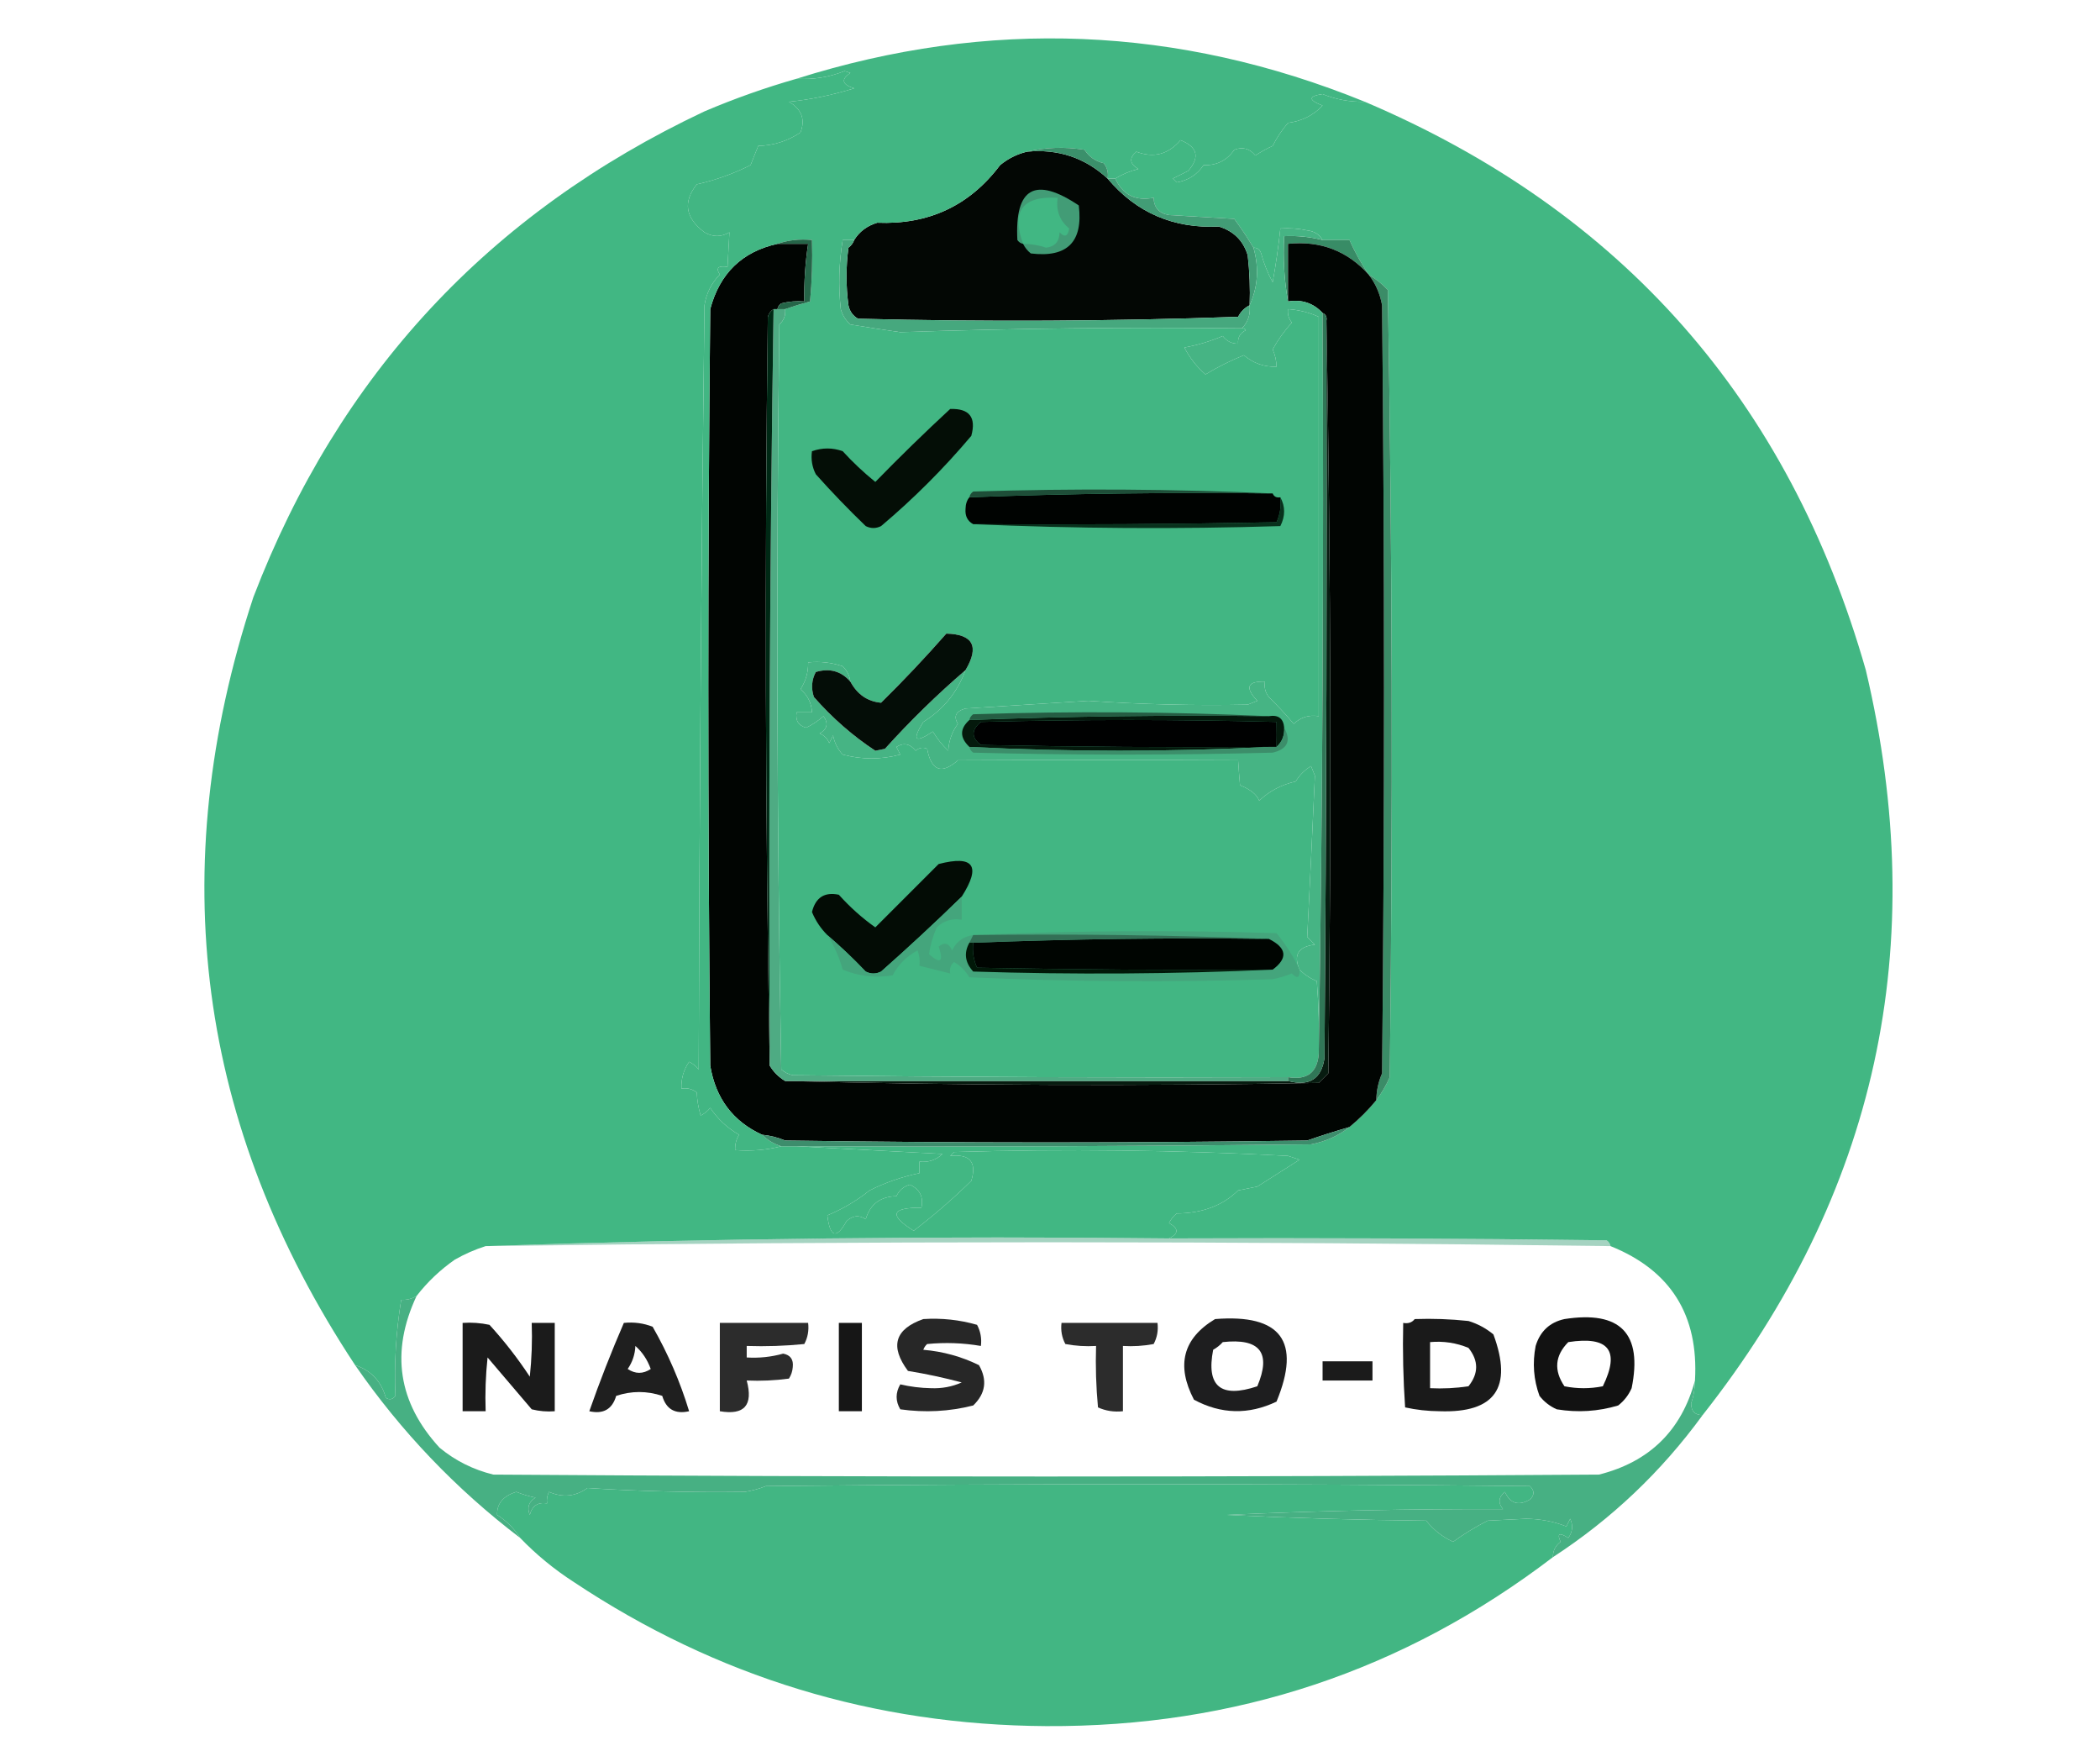 <?xml version="1.0" encoding="UTF-8"?>
<!DOCTYPE svg PUBLIC "-//W3C//DTD SVG 1.1//EN" "http://www.w3.org/Graphics/SVG/1.1/DTD/svg11.dtd">
<svg xmlns="http://www.w3.org/2000/svg" version="1.1" width="547px" height="456px" style="shape-rendering:geometricPrecision; text-rendering:geometricPrecision; image-rendering:optimizeQuality; fill-rule:evenodd; clip-rule:evenodd" xmlns:xlink="http://www.w3.org/1999/xlink">
<g><path style="opacity:1" fill="#42b783" d="M 355.5,26.5 C 422.432,54.945 465.932,104.279 486,174.5C 503.007,246.325 488.841,310.992 443.5,368.5C 441.516,368.516 440.516,367.516 440.5,365.5C 441.156,363.547 441.489,361.547 441.5,359.5C 442.491,342.461 435.158,330.795 419.5,324.5C 419.389,323.883 419.056,323.383 418.5,323C 380.501,322.5 342.501,322.333 304.5,322.5C 307.071,321.238 307.071,319.905 304.5,318.5C 304.977,317.522 305.643,316.689 306.5,316C 313.164,315.946 318.497,313.946 322.5,310C 324.167,309.667 325.833,309.333 327.5,309C 331.14,306.669 334.807,304.336 338.5,302C 337.5,301.667 336.5,301.333 335.5,301C 306.517,299.484 277.517,299.15 248.5,300C 248.167,300.333 247.833,300.667 247.5,301C 252.643,300.471 254.476,302.638 253,307.5C 248.226,312.18 243.226,316.513 238,320.5C 231.475,316.437 232.142,314.437 240,314.5C 240.597,311.693 239.597,309.693 237,308.5C 235.378,308.954 234.212,309.954 233.5,311.5C 229.326,311.579 226.659,313.579 225.5,317.5C 223.776,316.339 222.11,316.505 220.5,318C 217.874,322.756 216.207,322.256 215.5,316.5C 219.534,314.821 223.201,312.655 226.5,310C 230.628,307.937 234.962,306.437 239.5,305.5C 239.5,304.5 239.5,303.5 239.5,302.5C 241.827,302.753 243.827,302.086 245.5,300.5C 232.673,299.833 220.006,299.167 207.5,298.5C 252.168,298.667 296.835,298.5 341.5,298C 345.301,297.261 348.634,295.761 351.5,293.5C 354.053,291.403 356.386,289.07 358.5,286.5C 359.857,284.706 361.023,282.706 362,280.5C 362.833,212.164 362.667,143.831 361.5,75.5C 359.985,73.918 358.319,72.585 356.5,71.5C 354.571,68.641 352.904,65.641 351.5,62.5C 349.167,62.5 346.833,62.5 344.5,62.5C 343.653,61.034 342.32,60.2 340.5,60C 338.19,59.503 335.857,59.337 333.5,59.5C 333.013,64.179 332.347,68.846 331.5,73.5C 330.209,71.129 329.209,68.629 328.5,66C 328.164,64.97 327.497,64.47 326.5,64.5C 324.968,61.943 323.301,59.443 321.5,57C 315.833,56.667 310.167,56.333 304.5,56C 301.894,55.55 300.561,54.05 300.5,51.5C 295.781,52.42 292.448,50.753 290.5,46.5C 292.277,45.4 294.277,44.566 296.5,44C 294.216,42.637 294.049,41.137 296,39.5C 300.481,41.221 304.314,40.221 307.5,36.5C 311.933,38.256 312.6,40.922 309.5,44.5C 308.167,45.167 306.833,45.833 305.5,46.5C 305.833,46.833 306.167,47.167 306.5,47.5C 309.508,46.982 311.841,45.482 313.5,43C 316.921,43.121 319.588,41.788 321.5,39C 323.701,38.175 325.534,38.675 327,40.5C 328.419,39.54 329.919,38.706 331.5,38C 332.585,35.828 333.919,33.828 335.5,32C 339.083,31.542 342.083,30.042 344.5,27.5C 340.743,26.052 340.743,25.052 344.5,24.5C 348.016,25.919 351.682,26.586 355.5,26.5 Z"/></g>
<g><path style="opacity:1" fill="#41b783" d="M 203.5,298.5 C 204.833,298.5 206.167,298.5 207.5,298.5C 220.006,299.167 232.673,299.833 245.5,300.5C 243.827,302.086 241.827,302.753 239.5,302.5C 239.5,303.5 239.5,304.5 239.5,305.5C 234.962,306.437 230.628,307.937 226.5,310C 223.201,312.655 219.534,314.821 215.5,316.5C 216.207,322.256 217.874,322.756 220.5,318C 222.11,316.505 223.776,316.339 225.5,317.5C 226.659,313.579 229.326,311.579 233.5,311.5C 234.212,309.954 235.378,308.954 237,308.5C 239.597,309.693 240.597,311.693 240,314.5C 232.142,314.437 231.475,316.437 238,320.5C 243.226,316.513 248.226,312.18 253,307.5C 254.476,302.638 252.643,300.471 247.5,301C 247.833,300.667 248.167,300.333 248.5,300C 277.517,299.15 306.517,299.484 335.5,301C 336.5,301.333 337.5,301.667 338.5,302C 334.807,304.336 331.14,306.669 327.5,309C 325.833,309.333 324.167,309.667 322.5,310C 318.497,313.946 313.164,315.946 306.5,316C 305.643,316.689 304.977,317.522 304.5,318.5C 307.071,319.905 307.071,321.238 304.5,322.5C 244.824,321.837 185.491,322.504 126.5,324.5C 123.738,325.38 121.071,326.546 118.5,328C 114.639,330.696 111.306,333.863 108.5,337.5C 107.292,338.234 105.959,338.567 104.5,338.5C 103.145,346.862 102.645,355.195 103,363.5C 102.282,364.451 101.449,364.617 100.5,364C 99.305,359.689 96.638,356.855 92.5,355.5C 51.406,293.243 42.572,226.576 66,155.5C 88.214,97.618 127.38,55.452 183.5,29C 191.346,25.663 199.346,22.829 207.5,20.5C 211.821,20.773 215.988,20.106 220,18.5C 220.5,18.667 221,18.833 221.5,19C 218.978,20.686 219.311,22.019 222.5,23C 216.676,24.791 211.009,25.958 205.5,26.5C 208.816,28.441 209.816,31.107 208.5,34.5C 205.183,36.721 201.517,37.888 197.5,38C 196.833,39.667 196.167,41.333 195.5,43C 190.978,45.27 186.311,46.937 181.5,48C 177.84,52.594 178.507,56.761 183.5,60.5C 185.695,61.769 187.861,61.769 190,60.5C 189.848,63.447 189.681,66.447 189.5,69.5C 187.058,69.119 186.391,69.786 187.5,71.5C 185.317,73.707 183.984,76.374 183.5,79.5C 182.667,145.831 182.167,212.164 182,278.5C 181.311,277.643 180.478,276.977 179.5,276.5C 178.056,278.608 177.39,280.941 177.5,283.5C 178.978,283.238 180.311,283.571 181.5,284.5C 181.567,286.424 181.9,288.424 182.5,290.5C 183.478,290.023 184.311,289.357 185,288.5C 186.94,291.395 189.44,293.728 192.5,295.5C 191.754,296.736 191.421,298.07 191.5,299.5C 195.702,299.817 199.702,299.483 203.5,298.5 Z"/></g>
<g><path style="opacity:1" fill="#030704" d="M 267.5,39.5 C 275.603,38.727 282.603,41.06 288.5,46.5C 295.982,55.394 305.649,59.561 317.5,59C 321.36,60.193 323.86,62.693 325,66.5C 325.499,70.821 325.666,75.154 325.5,79.5C 324.188,80.145 323.188,81.145 322.5,82.5C 289.505,83.667 256.505,83.833 223.5,83C 222.151,82.228 221.318,81.061 221,79.5C 220.333,74.5 220.333,69.5 221,64.5C 221.717,63.956 222.217,63.289 222.5,62.5C 223.854,60.304 225.854,58.804 228.5,58C 241.9,58.547 252.567,53.547 260.5,43C 262.577,41.295 264.91,40.128 267.5,39.5 Z"/></g>
<g><path style="opacity:1" fill="#429c76" d="M 266.5,63.5 C 265.883,63.389 265.383,63.056 265,62.5C 264.3,48.872 269.634,45.872 281,53.5C 282.167,63 278,67.167 268.5,66C 267.619,65.292 266.953,64.458 266.5,63.5 Z"/></g>
<g><path style="opacity:1" fill="#429d76" d="M 288.5,46.5 C 289.167,46.5 289.833,46.5 290.5,46.5C 292.448,50.753 295.781,52.42 300.5,51.5C 300.561,54.05 301.894,55.55 304.5,56C 310.167,56.333 315.833,56.667 321.5,57C 323.301,59.443 324.968,61.943 326.5,64.5C 327.989,69.728 327.656,74.728 325.5,79.5C 325.666,75.154 325.499,70.821 325,66.5C 323.86,62.693 321.36,60.193 317.5,59C 305.649,59.561 295.982,55.394 288.5,46.5 Z"/></g>
<g><path style="opacity:1" fill="#41b783" d="M 266.5,63.5 C 263.345,54.981 266.345,50.981 275.5,51.5C 275.016,54.798 276.016,57.464 278.5,59.5C 278.176,61.569 277.342,61.902 276,60.5C 275.945,62.885 274.778,64.219 272.5,64.5C 270.547,63.844 268.547,63.511 266.5,63.5 Z"/></g>
<g><path style="opacity:1" fill="#388c66" d="M 344.5,62.5 C 346.833,62.5 349.167,62.5 351.5,62.5C 352.904,65.641 354.571,68.641 356.5,71.5C 350.91,65.301 343.91,62.634 335.5,63.5C 335.5,68.5 335.5,73.5 335.5,78.5C 334.511,73.025 334.178,67.358 334.5,61.5C 337.902,61.342 341.236,61.676 344.5,62.5 Z"/></g>
<g><path style="opacity:1" fill="#46a87e" d="M 222.5,62.5 C 222.217,63.289 221.717,63.956 221,64.5C 220.333,69.5 220.333,74.5 221,79.5C 221.318,81.061 222.151,82.228 223.5,83C 256.505,83.833 289.505,83.667 322.5,82.5C 323.188,81.145 324.188,80.145 325.5,79.5C 325.747,81.858 325.081,83.858 323.5,85.5C 293.789,85.175 264.123,85.508 234.5,86.5C 230.18,85.888 225.847,85.222 221.5,84.5C 220.273,83.41 219.44,82.076 219,80.5C 218.359,74.472 218.526,68.472 219.5,62.5C 220.5,62.5 221.5,62.5 222.5,62.5 Z"/></g>
<g><path style="opacity:1" fill="#3b8c67" d="M 356.5,71.5 C 358.319,72.585 359.985,73.918 361.5,75.5C 362.667,143.831 362.833,212.164 362,280.5C 361.023,282.706 359.857,284.706 358.5,286.5C 358.523,284.073 359.023,281.74 360,279.5C 360.667,212.833 360.667,146.167 360,79.5C 359.467,76.495 358.3,73.828 356.5,71.5 Z"/></g>
<g><path style="opacity:1" fill="#010502" d="M 202.5,63.5 C 205.167,63.5 207.833,63.5 210.5,63.5C 209.746,68.463 209.413,73.463 209.5,78.5C 207.473,78.338 205.473,78.504 203.5,79C 202.944,79.383 202.611,79.883 202.5,80.5C 202.167,80.5 201.833,80.5 201.5,80.5C 200.778,80.918 200.278,81.584 200,82.5C 199.168,147.668 199.335,212.668 200.5,277.5C 201.473,279.139 202.806,280.473 204.5,281.5C 250.665,282.665 296.998,282.832 343.5,282C 344.333,281.167 345.167,280.333 346,279.5C 346.832,213.999 346.665,148.665 345.5,83.5C 345.672,82.508 345.338,81.842 344.5,81.5C 342.112,78.924 339.112,77.924 335.5,78.5C 335.5,73.5 335.5,68.5 335.5,63.5C 343.91,62.634 350.91,65.301 356.5,71.5C 358.3,73.828 359.467,76.495 360,79.5C 360.667,146.167 360.667,212.833 360,279.5C 359.023,281.74 358.523,284.073 358.5,286.5C 356.386,289.07 354.053,291.403 351.5,293.5C 347.82,294.56 344.154,295.726 340.5,297C 295.167,297.667 249.833,297.667 204.5,297C 202.564,296.187 200.564,295.687 198.5,295.5C 190.895,292.006 186.395,286.006 185,277.5C 184.333,211.833 184.333,146.167 185,80.5C 187.466,71.199 193.299,65.532 202.5,63.5 Z"/></g>
<g><path style="opacity:1" fill="#071c10" d="M 345.5,83.5 C 346.665,148.665 346.832,213.999 346,279.5C 345.167,280.333 344.333,281.167 343.5,282C 296.998,282.832 250.665,282.665 204.5,281.5C 248.167,281.5 291.833,281.5 335.5,281.5C 341.057,282.964 344.223,280.964 345,275.5C 345.5,211.501 345.667,147.501 345.5,83.5 Z"/></g>
<g><path style="opacity:1" fill="#4eab83" d="M 201.5,80.5 C 201.833,80.5 202.167,80.5 202.5,80.5C 203.167,80.5 203.833,80.5 204.5,80.5C 204.688,82.103 204.188,83.437 203,84.5C 202.17,149.207 202.337,213.874 203.5,278.5C 204.376,279.251 205.376,279.751 206.5,280C 249.499,280.5 292.499,280.667 335.5,280.5C 335.5,280.833 335.5,281.167 335.5,281.5C 291.833,281.5 248.167,281.5 204.5,281.5C 202.806,280.473 201.473,279.139 200.5,277.5C 200.181,211.811 200.514,146.144 201.5,80.5 Z"/></g>
<g><path style="opacity:1" fill="#46b484" d="M 344.5,62.5 C 341.236,61.676 337.902,61.342 334.5,61.5C 334.178,67.358 334.511,73.025 335.5,78.5C 339.112,77.924 342.112,78.924 344.5,81.5C 344.832,146.002 344.499,210.335 343.5,274.5C 343.666,268.158 343.5,261.825 343,255.5C 341.249,254.778 339.749,253.778 338.5,252.5C 336.841,248.664 338.175,246.498 342.5,246C 341.833,245.333 341.167,244.667 340.5,244C 341.201,230.054 341.867,216.054 342.5,202C 342.167,201.167 341.833,200.333 341.5,199.5C 339.833,200.5 338.5,201.833 337.5,203.5C 333.809,204.329 330.642,205.996 328,208.5C 327.303,206.85 325.637,205.517 323,204.5C 322.792,202.141 322.626,199.974 322.5,198C 297.775,197.883 273.441,197.883 249.5,198C 245.239,201.734 242.573,200.734 241.5,195C 240.451,194.508 239.451,194.674 238.5,195.5C 237.032,193.667 235.365,193.334 233.5,194.5C 233.833,195.167 234.167,195.833 234.5,196.5C 229.5,197.833 224.5,197.833 219.5,196.5C 218.194,195.088 217.36,193.421 217,191.5C 216.667,192.167 216.333,192.833 216,193.5C 215.5,192.333 214.667,191.5 213.5,191C 215.497,189.847 215.83,188.347 214.5,186.5C 213.126,187.711 211.626,188.711 210,189.5C 207.98,188.968 207.147,187.635 207.5,185.5C 208.833,185.5 210.167,185.5 211.5,185.5C 211.376,183.048 210.376,181.048 208.5,179.5C 209.894,177.354 210.56,175.021 210.5,172.5C 213.572,172.183 216.572,172.516 219.5,173.5C 220.63,174.622 221.297,175.956 221.5,177.5C 219.1,174.76 216.1,173.927 212.5,175C 211.409,177.064 211.242,179.231 212,181.5C 216.777,186.953 222.11,191.619 228,195.5C 228.833,195.333 229.667,195.167 230.5,195C 237.063,187.719 244.063,180.885 251.5,174.5C 249.36,180.301 245.693,184.801 240.5,188C 237.482,192.802 238.315,193.636 243,190.5C 244.093,192.349 245.426,194.016 247,195.5C 247.147,192.89 247.981,190.556 249.5,188.5C 248.318,186.533 248.985,185.2 251.5,184.5C 262.197,183.812 272.864,183.145 283.5,182.5C 297.441,183.446 311.274,183.779 325,183.5C 325.833,183.167 326.667,182.833 327.5,182.5C 324.216,179.024 324.883,177.357 329.5,177.5C 329.238,178.978 329.571,180.311 330.5,181.5C 332.751,183.72 334.918,186.053 337,188.5C 338.789,186.771 340.956,186.104 343.5,186.5C 343.5,151.833 343.5,117.167 343.5,82.5C 340.975,81.36 338.308,80.693 335.5,80.5C 335.33,81.822 335.663,82.989 336.5,84C 334.558,86.137 332.891,88.471 331.5,91C 332.148,92.44 332.481,93.94 332.5,95.5C 329.253,95.585 326.419,94.585 324,92.5C 320.527,93.903 317.194,95.57 314,97.5C 311.727,95.53 309.894,93.196 308.5,90.5C 311.961,89.865 315.295,88.865 318.5,87.5C 319.524,88.853 320.857,89.52 322.5,89.5C 322.36,87.876 323.027,86.71 324.5,86C 324.272,85.601 323.938,85.435 323.5,85.5C 325.081,83.858 325.747,81.858 325.5,79.5C 327.656,74.728 327.989,69.728 326.5,64.5C 327.497,64.47 328.164,64.97 328.5,66C 329.209,68.629 330.209,71.129 331.5,73.5C 332.347,68.846 333.013,64.179 333.5,59.5C 335.857,59.337 338.19,59.503 340.5,60C 342.32,60.2 343.653,61.034 344.5,62.5 Z"/></g>
<g><path style="opacity:1" fill="#04190c" d="M 330.5,186.5 C 332.973,186.088 334.306,187.088 334.5,189.5C 334.598,191.553 333.931,193.22 332.5,194.5C 332.555,192.459 332.555,190.292 332.5,188C 306.833,187.333 281.167,187.333 255.5,188C 252.967,190.084 252.967,192.084 255.5,194C 280.498,194.5 305.498,194.667 330.5,194.5C 304.627,195.819 278.627,195.819 252.5,194.5C 249.966,192.084 249.966,189.75 252.5,187.5C 278.455,186.518 304.455,186.185 330.5,186.5 Z"/></g>
<g><path style="opacity:1" fill="#000101" d="M 332.5,194.5 C 331.833,194.5 331.167,194.5 330.5,194.5C 305.498,194.667 280.498,194.5 255.5,194C 252.967,192.084 252.967,190.084 255.5,188C 281.167,187.333 306.833,187.333 332.5,188C 332.555,190.292 332.555,192.459 332.5,194.5 Z"/></g>
<g><path style="opacity:1" fill="#3c8e6a" d="M 334.5,189.5 C 336.375,192.908 335.375,195.074 331.5,196C 305.5,196.667 279.5,196.667 253.5,196C 252.944,195.617 252.611,195.117 252.5,194.5C 278.627,195.819 304.627,195.819 330.5,194.5C 331.167,194.5 331.833,194.5 332.5,194.5C 333.931,193.22 334.598,191.553 334.5,189.5 Z"/></g>
<g><path style="opacity:1" fill="#42b683" d="M 355.5,26.5 C 351.682,26.586 348.016,25.919 344.5,24.5C 340.743,25.052 340.743,26.052 344.5,27.5C 342.083,30.042 339.083,31.542 335.5,32C 333.919,33.828 332.585,35.828 331.5,38C 329.919,38.706 328.419,39.54 327,40.5C 325.534,38.675 323.701,38.175 321.5,39C 319.588,41.788 316.921,43.121 313.5,43C 311.841,45.482 309.508,46.982 306.5,47.5C 306.167,47.167 305.833,46.833 305.5,46.5C 306.833,45.833 308.167,45.167 309.5,44.5C 312.6,40.922 311.933,38.256 307.5,36.5C 304.314,40.221 300.481,41.221 296,39.5C 294.049,41.137 294.216,42.637 296.5,44C 294.277,44.566 292.277,45.4 290.5,46.5C 289.833,46.5 289.167,46.5 288.5,46.5C 288.762,45.022 288.429,43.689 287.5,42.5C 285.336,42.002 283.669,40.836 282.5,39C 277.316,38.184 272.316,38.35 267.5,39.5C 264.91,40.128 262.577,41.295 260.5,43C 252.567,53.547 241.9,58.547 228.5,58C 225.854,58.804 223.854,60.304 222.5,62.5C 221.5,62.5 220.5,62.5 219.5,62.5C 218.526,68.472 218.359,74.472 219,80.5C 219.44,82.076 220.273,83.41 221.5,84.5C 225.847,85.222 230.18,85.888 234.5,86.5C 264.123,85.508 293.789,85.175 323.5,85.5C 323.938,85.435 324.272,85.601 324.5,86C 323.027,86.71 322.36,87.876 322.5,89.5C 320.857,89.52 319.524,88.853 318.5,87.5C 315.295,88.865 311.961,89.865 308.5,90.5C 309.894,93.196 311.727,95.53 314,97.5C 317.194,95.57 320.527,93.903 324,92.5C 326.419,94.585 329.253,95.585 332.5,95.5C 332.481,93.94 332.148,92.44 331.5,91C 332.891,88.471 334.558,86.137 336.5,84C 335.663,82.989 335.33,81.822 335.5,80.5C 338.308,80.693 340.975,81.36 343.5,82.5C 343.5,117.167 343.5,151.833 343.5,186.5C 340.956,186.104 338.789,186.771 337,188.5C 334.918,186.053 332.751,183.72 330.5,181.5C 329.571,180.311 329.238,178.978 329.5,177.5C 324.883,177.357 324.216,179.024 327.5,182.5C 326.667,182.833 325.833,183.167 325,183.5C 311.274,183.779 297.441,183.446 283.5,182.5C 272.864,183.145 262.197,183.812 251.5,184.5C 248.985,185.2 248.318,186.533 249.5,188.5C 247.981,190.556 247.147,192.89 247,195.5C 245.426,194.016 244.093,192.349 243,190.5C 238.315,193.636 237.482,192.802 240.5,188C 245.693,184.801 249.36,180.301 251.5,174.5C 255.144,168.34 253.478,165.174 246.5,165C 241.029,171.224 235.363,177.224 229.5,183C 225.978,182.68 223.311,180.847 221.5,177.5C 221.297,175.956 220.63,174.622 219.5,173.5C 216.572,172.516 213.572,172.183 210.5,172.5C 210.56,175.021 209.894,177.354 208.5,179.5C 210.376,181.048 211.376,183.048 211.5,185.5C 210.167,185.5 208.833,185.5 207.5,185.5C 207.147,187.635 207.98,188.968 210,189.5C 211.626,188.711 213.126,187.711 214.5,186.5C 215.83,188.347 215.497,189.847 213.5,191C 214.667,191.5 215.5,192.333 216,193.5C 216.333,192.833 216.667,192.167 217,191.5C 217.36,193.421 218.194,195.088 219.5,196.5C 224.5,197.833 229.5,197.833 234.5,196.5C 234.167,195.833 233.833,195.167 233.5,194.5C 235.365,193.334 237.032,193.667 238.5,195.5C 239.451,194.674 240.451,194.508 241.5,195C 242.573,200.734 245.239,201.734 249.5,198C 273.441,197.883 297.775,197.883 322.5,198C 322.626,199.974 322.792,202.141 323,204.5C 325.637,205.517 327.303,206.85 328,208.5C 330.642,205.996 333.809,204.329 337.5,203.5C 338.5,201.833 339.833,200.5 341.5,199.5C 341.833,200.333 342.167,201.167 342.5,202C 341.867,216.054 341.201,230.054 340.5,244C 341.167,244.667 341.833,245.333 342.5,246C 338.175,246.498 336.841,248.664 338.5,252.5C 339.749,253.778 341.249,254.778 343,255.5C 343.5,261.825 343.666,268.158 343.5,274.5C 343.096,279.326 340.429,281.326 335.5,280.5C 292.499,280.667 249.499,280.5 206.5,280C 205.376,279.751 204.376,279.251 203.5,278.5C 202.337,213.874 202.17,149.207 203,84.5C 204.188,83.437 204.688,82.103 204.5,80.5C 206.556,79.784 208.723,79.117 211,78.5C 211.499,73.177 211.666,67.844 211.5,62.5C 208.287,62.19 205.287,62.523 202.5,63.5C 193.299,65.532 187.466,71.199 185,80.5C 184.333,146.167 184.333,211.833 185,277.5C 186.395,286.006 190.895,292.006 198.5,295.5C 199.899,296.89 201.566,297.89 203.5,298.5C 199.702,299.483 195.702,299.817 191.5,299.5C 191.421,298.07 191.754,296.736 192.5,295.5C 189.44,293.728 186.94,291.395 185,288.5C 184.311,289.357 183.478,290.023 182.5,290.5C 181.9,288.424 181.567,286.424 181.5,284.5C 180.311,283.571 178.978,283.238 177.5,283.5C 177.39,280.941 178.056,278.608 179.5,276.5C 180.478,276.977 181.311,277.643 182,278.5C 182.167,212.164 182.667,145.831 183.5,79.5C 183.984,76.374 185.317,73.707 187.5,71.5C 186.391,69.786 187.058,69.119 189.5,69.5C 189.681,66.447 189.848,63.447 190,60.5C 187.861,61.769 185.695,61.769 183.5,60.5C 178.507,56.761 177.84,52.594 181.5,48C 186.311,46.937 190.978,45.27 195.5,43C 196.167,41.333 196.833,39.667 197.5,38C 201.517,37.888 205.183,36.721 208.5,34.5C 209.816,31.107 208.816,28.441 205.5,26.5C 211.009,25.958 216.676,24.791 222.5,23C 219.311,22.019 218.978,20.686 221.5,19C 221,18.833 220.5,18.667 220,18.5C 215.988,20.106 211.821,20.773 207.5,20.5C 257.531,4.724 306.864,6.724 355.5,26.5 Z"/></g>
<g><path style="opacity:1" fill="#255d43" d="M 330.5,186.5 C 304.455,186.185 278.455,186.518 252.5,187.5C 252.611,186.883 252.944,186.383 253.5,186C 279.337,185.17 305.003,185.337 330.5,186.5 Z"/></g>
<g><path style="opacity:1" fill="#040d07" d="M 251.5,174.5 C 244.063,180.885 237.063,187.719 230.5,195C 229.667,195.167 228.833,195.333 228,195.5C 222.11,191.619 216.777,186.953 212,181.5C 211.242,179.231 211.409,177.064 212.5,175C 216.1,173.927 219.1,174.76 221.5,177.5C 223.311,180.847 225.978,182.68 229.5,183C 235.363,177.224 241.029,171.224 246.5,165C 253.478,165.174 255.144,168.34 251.5,174.5 Z"/></g>
<g><path style="opacity:1" fill="#08311c" d="M 333.5,129.5 C 334.814,131.895 334.814,134.395 333.5,137C 306.664,137.83 279.997,137.664 253.5,136.5C 279.835,136.667 306.169,136.5 332.5,136C 333.423,133.959 333.756,131.792 333.5,129.5 Z"/></g>
<g><path style="opacity:1" fill="#000301" d="M 331.5,128.5 C 331.842,129.338 332.508,129.672 333.5,129.5C 333.756,131.792 333.423,133.959 332.5,136C 306.169,136.5 279.835,136.667 253.5,136.5C 252.007,135.688 251.34,134.355 251.5,132.5C 251.52,131.274 251.853,130.274 252.5,129.5C 278.789,128.518 305.122,128.185 331.5,128.5 Z"/></g>
<g><path style="opacity:1" fill="#1e4e38" d="M 331.5,128.5 C 305.122,128.185 278.789,128.518 252.5,129.5C 252.611,128.883 252.944,128.383 253.5,128C 279.67,127.17 305.67,127.337 331.5,128.5 Z"/></g>
<g><path style="opacity:1" fill="#040e06" d="M 247.5,106.5 C 252.494,106.329 254.328,108.662 253,113.5C 245.833,122 238,129.833 229.5,137C 228.167,137.667 226.833,137.667 225.5,137C 220.957,132.625 216.624,128.125 212.5,123.5C 211.534,121.604 211.201,119.604 211.5,117.5C 214.208,116.551 216.874,116.551 219.5,117.5C 222.108,120.354 224.941,123.021 228,125.5C 234.356,118.976 240.856,112.643 247.5,106.5 Z"/></g>
<g><path style="opacity:1" fill="#256548" d="M 202.5,63.5 C 205.287,62.523 208.287,62.19 211.5,62.5C 211.666,67.844 211.499,73.177 211,78.5C 208.723,79.117 206.556,79.784 204.5,80.5C 203.833,80.5 203.167,80.5 202.5,80.5C 202.611,79.883 202.944,79.383 203.5,79C 205.473,78.504 207.473,78.338 209.5,78.5C 209.413,73.463 209.746,68.463 210.5,63.5C 207.833,63.5 205.167,63.5 202.5,63.5 Z"/></g>
<g><path style="opacity:1" fill="#3b906b" d="M 267.5,39.5 C 272.316,38.35 277.316,38.184 282.5,39C 283.669,40.836 285.336,42.002 287.5,42.5C 288.429,43.689 288.762,45.022 288.5,46.5C 282.603,41.06 275.603,38.727 267.5,39.5 Z"/></g>
<g><path style="opacity:1" fill="#307757" d="M 344.5,81.5 C 345.338,81.842 345.672,82.508 345.5,83.5C 345.667,147.501 345.5,211.501 345,275.5C 344.223,280.964 341.057,282.964 335.5,281.5C 335.5,281.167 335.5,280.833 335.5,280.5C 340.429,281.326 343.096,279.326 343.5,274.5C 344.499,210.335 344.832,146.002 344.5,81.5 Z"/></g>
<g><path style="opacity:1" fill="#030c05" d="M 250.5,233.5 C 243.671,240.162 236.671,246.662 229.5,253C 228.167,253.667 226.833,253.667 225.5,253C 222.297,249.629 218.964,246.462 215.5,243.5C 213.765,241.765 212.432,239.765 211.5,237.5C 212.437,233.717 214.771,232.217 218.5,233C 221.38,236.217 224.547,239.05 228,241.5C 233.488,236.012 238.988,230.512 244.5,225C 253.628,222.635 255.628,225.469 250.5,233.5 Z"/></g>
<g><path style="opacity:1" fill="#002915" d="M 201.5,80.5 C 200.514,146.144 200.181,211.811 200.5,277.5C 199.335,212.668 199.168,147.668 200,82.5C 200.278,81.584 200.778,80.918 201.5,80.5 Z"/></g>
<g><path style="opacity:1" fill="#44a57c" d="M 250.5,233.5 C 250.5,235.5 250.5,237.5 250.5,239.5C 247.956,239.104 245.789,239.771 244,241.5C 242.97,243.847 242.303,246.181 242,248.5C 245.003,251.106 245.836,250.44 244.5,246.5C 246.007,245.261 247.174,245.595 248,247.5C 249.162,245.162 250.996,243.828 253.5,243.5C 279.663,242.337 305.997,242.17 332.5,243C 334.975,246.029 336.975,249.196 338.5,252.5C 338.611,254.648 337.944,254.981 336.5,253.5C 334.885,254.154 333.218,254.654 331.5,255C 305.16,255.833 278.827,255.667 252.5,254.5C 251.5,252.833 250.167,251.5 248.5,250.5C 247.614,251.325 247.281,252.325 247.5,253.5C 244.833,252.833 242.167,252.167 239.5,251.5C 239.657,250.127 239.49,248.793 239,247.5C 236.167,249 234,251.167 232.5,254C 227.95,254.722 223.616,254.222 219.5,252.5C 218.623,249.292 217.289,246.292 215.5,243.5C 218.964,246.462 222.297,249.629 225.5,253C 226.833,253.667 228.167,253.667 229.5,253C 236.671,246.662 243.671,240.162 250.5,233.5 Z"/></g>
<g><path style="opacity:1" fill="#011808" d="M 252.5,245.5 C 252.833,245.5 253.167,245.5 253.5,245.5C 253.244,247.792 253.577,249.959 254.5,252C 280.165,252.5 305.831,252.667 331.5,252.5C 305.67,253.663 279.67,253.83 253.5,253C 251.354,250.643 251.021,248.143 252.5,245.5 Z"/></g>
<g><path style="opacity:1" fill="#000501" d="M 330.5,244.5 C 335.191,246.844 335.525,249.511 331.5,252.5C 305.831,252.667 280.165,252.5 254.5,252C 253.577,249.959 253.244,247.792 253.5,245.5C 279.092,244.51 304.759,244.176 330.5,244.5 Z"/></g>
<g><path style="opacity:1" fill="#337056" d="M 253.5,243.5 C 279.339,243.169 305.005,243.502 330.5,244.5C 304.759,244.176 279.092,244.51 253.5,245.5C 253.167,245.5 252.833,245.5 252.5,245.5C 252.833,244.833 253.167,244.167 253.5,243.5 Z"/></g>
<g><path style="opacity:1" fill="#3d8d6c" d="M 351.5,293.5 C 348.634,295.761 345.301,297.261 341.5,298C 296.835,298.5 252.168,298.667 207.5,298.5C 206.167,298.5 204.833,298.5 203.5,298.5C 201.566,297.89 199.899,296.89 198.5,295.5C 200.564,295.687 202.564,296.187 204.5,297C 249.833,297.667 295.167,297.667 340.5,297C 344.154,295.726 347.82,294.56 351.5,293.5 Z"/></g>
<g><path style="opacity:0.482" fill="#46a47f" d="M 304.5,322.5 C 342.501,322.333 380.501,322.5 418.5,323C 419.056,323.383 419.389,323.883 419.5,324.5C 321.833,323.167 224.167,323.167 126.5,324.5C 185.491,322.504 244.824,321.837 304.5,322.5 Z"/></g>
<g><path style="opacity:0.941" fill="#040404" d="M 407.5,343.5 C 422.07,341.235 427.904,347.235 425,361.5C 424.215,363.286 423.049,364.786 421.5,366C 416.282,367.563 410.949,367.896 405.5,367C 403.714,366.215 402.214,365.049 401,363.5C 399.466,359.289 399.133,354.956 400,350.5C 401.171,346.677 403.671,344.343 407.5,343.5 Z M 408.5,349.5 C 419.053,347.863 422.053,351.697 417.5,361C 414.167,361.667 410.833,361.667 407.5,361C 404.689,356.856 405.022,353.022 408.5,349.5 Z"/></g>
<g><path style="opacity:0.902" fill="#030303" d="M 120.5,344.5 C 122.857,344.337 125.19,344.503 127.5,345C 131.362,349.229 134.862,353.729 138,358.5C 138.499,353.845 138.666,349.179 138.5,344.5C 140.5,344.5 142.5,344.5 144.5,344.5C 144.5,352.167 144.5,359.833 144.5,367.5C 142.473,367.662 140.473,367.495 138.5,367C 134.667,362.5 130.833,358 127,353.5C 126.501,358.155 126.334,362.821 126.5,367.5C 124.5,367.5 122.5,367.5 120.5,367.5C 120.5,359.833 120.5,352.167 120.5,344.5 Z"/></g>
<g><path style="opacity:0.886" fill="#030303" d="M 162.5,344.5 C 165.119,344.232 167.619,344.565 170,345.5C 174.011,352.516 177.178,359.85 179.5,367.5C 175.855,368.32 173.522,366.987 172.5,363.5C 168.5,362.167 164.5,362.167 160.5,363.5C 159.478,366.987 157.145,368.32 153.5,367.5C 156.223,359.722 159.223,352.055 162.5,344.5 Z M 165.5,350.5 C 167.306,352.089 168.639,354.089 169.5,356.5C 167.5,357.833 165.5,357.833 163.5,356.5C 164.747,354.677 165.414,352.677 165.5,350.5 Z"/></g>
<g><path style="opacity:0.827" fill="#010101" d="M 187.5,344.5 C 195.167,344.5 202.833,344.5 210.5,344.5C 210.739,346.467 210.406,348.301 209.5,350C 204.511,350.499 199.511,350.666 194.5,350.5C 194.5,351.5 194.5,352.5 194.5,353.5C 197.728,353.701 200.895,353.367 204,352.5C 205.885,352.862 206.719,354.029 206.5,356C 206.415,357.107 206.081,358.107 205.5,359C 201.848,359.499 198.182,359.665 194.5,359.5C 196.238,365.927 193.905,368.594 187.5,367.5C 187.5,359.833 187.5,352.167 187.5,344.5 Z"/></g>
<g><path style="opacity:0.917" fill="#020202" d="M 218.5,344.5 C 220.5,344.5 222.5,344.5 224.5,344.5C 224.5,352.167 224.5,359.833 224.5,367.5C 222.5,367.5 220.5,367.5 218.5,367.5C 218.5,359.833 218.5,352.167 218.5,344.5 Z"/></g>
<g><path style="opacity:0.859" fill="#040404" d="M 240.5,343.5 C 245.267,343.191 249.934,343.691 254.5,345C 255.406,346.699 255.739,348.533 255.5,350.5C 250.851,349.705 246.184,349.539 241.5,350C 241.043,350.414 240.709,350.914 240.5,351.5C 245.621,351.933 250.455,353.267 255,355.5C 257.223,359.388 256.723,362.888 253.5,366C 247.277,367.581 240.944,367.915 234.5,367C 233.231,364.861 233.231,362.695 234.5,360.5C 237.11,361.116 239.777,361.449 242.5,361.5C 245.364,361.614 248.03,361.114 250.5,360C 245.961,358.784 241.294,357.784 236.5,357C 231.741,350.609 233.074,346.109 240.5,343.5 Z"/></g>
<g><path style="opacity:0.835" fill="#030303" d="M 276.5,344.5 C 284.833,344.5 293.167,344.5 301.5,344.5C 301.739,346.467 301.406,348.301 300.5,350C 297.854,350.497 295.187,350.664 292.5,350.5C 292.5,356.167 292.5,361.833 292.5,367.5C 290.208,367.756 288.041,367.423 286,366.5C 285.501,361.177 285.334,355.844 285.5,350.5C 282.813,350.664 280.146,350.497 277.5,350C 276.594,348.301 276.261,346.467 276.5,344.5 Z"/></g>
<g><path style="opacity:0.888" fill="#030304" d="M 316.5,343.5 C 333.658,342.138 338.991,349.305 332.5,365C 325.221,368.464 318.055,368.298 311,364.5C 306.306,355.524 308.139,348.524 316.5,343.5 Z M 318.5,349.5 C 328.191,348.428 331.191,352.261 327.5,361C 317.98,364.193 314.147,361.026 316,351.5C 316.995,350.934 317.828,350.267 318.5,349.5 Z"/></g>
<g><path style="opacity:0.908" fill="#040404" d="M 368.5,343.5 C 373.179,343.334 377.845,343.501 382.5,344C 384.899,344.731 387.065,345.898 389,347.5C 394.106,361.33 389.44,367.997 375,367.5C 371.914,367.478 368.914,367.145 366,366.5C 365.5,359.174 365.334,351.841 365.5,344.5C 366.791,344.737 367.791,344.404 368.5,343.5 Z M 372.5,349.5 C 375.978,349.184 379.312,349.684 382.5,351C 385.167,354.333 385.167,357.667 382.5,361C 379.183,361.498 375.85,361.665 372.5,361.5C 372.5,357.5 372.5,353.5 372.5,349.5 Z"/></g>
<g><path style="opacity:0.907" fill="#050505" d="M 344.5,354.5 C 348.833,354.5 353.167,354.5 357.5,354.5C 357.5,356.167 357.5,357.833 357.5,359.5C 353.167,359.5 348.833,359.5 344.5,359.5C 344.5,357.833 344.5,356.167 344.5,354.5 Z"/></g>
<g><path style="opacity:1" fill="#42b683" d="M 404.5,405.5 C 365.71,435.097 321.71,449.763 272.5,449.5C 227.687,449.218 186.687,436.718 149.5,412C 144.353,408.68 139.686,404.847 135.5,400.5C 133.945,398.06 131.945,396.06 129.5,394.5C 129.388,391.56 131.055,389.56 134.5,388.5C 136.115,389.154 137.782,389.654 139.5,390C 137.717,391.067 137.217,392.567 138,394.5C 138.589,392.137 140.089,391.137 142.5,391.5C 142.351,390.448 142.517,389.448 143,388.5C 146.565,390.053 149.899,389.72 153,387.5C 166.381,388.346 180.048,388.68 194,388.5C 195.888,388.204 197.722,387.704 199.5,387C 265.833,386.333 332.167,386.333 398.5,387C 399.731,388.183 399.731,389.349 398.5,390.5C 395.527,392.218 393.36,391.551 392,388.5C 390.318,389.865 390.151,391.365 391.5,393C 367.521,392.91 343.521,393.41 319.5,394.5C 336.824,395.333 354.157,395.833 371.5,396C 373.404,398.407 375.738,400.241 378.5,401.5C 381.302,399.469 384.302,397.635 387.5,396C 390.833,395.833 394.167,395.667 397.5,395.5C 401.267,395.547 404.767,396.214 408,397.5C 408.333,396.833 408.667,396.167 409,395.5C 409.798,397.259 409.631,398.926 408.5,400.5C 406.162,398.989 405.496,399.323 406.5,401.5C 405.147,402.524 404.48,403.857 404.5,405.5 Z"/></g>
<g><path style="opacity:1" fill="#47b083" d="M 108.5,337.5 C 101.685,352.07 103.685,365.237 114.5,377C 118.609,380.388 123.275,382.721 128.5,384C 224.5,384.667 320.5,384.667 416.5,384C 429.646,380.687 437.979,372.52 441.5,359.5C 441.489,361.547 441.156,363.547 440.5,365.5C 440.516,367.516 441.516,368.516 443.5,368.5C 432.728,383.274 419.728,395.607 404.5,405.5C 404.48,403.857 405.147,402.524 406.5,401.5C 405.496,399.323 406.162,398.989 408.5,400.5C 409.631,398.926 409.798,397.259 409,395.5C 408.667,396.167 408.333,396.833 408,397.5C 404.767,396.214 401.267,395.547 397.5,395.5C 394.167,395.667 390.833,395.833 387.5,396C 384.302,397.635 381.302,399.469 378.5,401.5C 375.738,400.241 373.404,398.407 371.5,396C 354.157,395.833 336.824,395.333 319.5,394.5C 343.521,393.41 367.521,392.91 391.5,393C 390.151,391.365 390.318,389.865 392,388.5C 393.36,391.551 395.527,392.218 398.5,390.5C 399.731,389.349 399.731,388.183 398.5,387C 332.167,386.333 265.833,386.333 199.5,387C 197.722,387.704 195.888,388.204 194,388.5C 180.048,388.68 166.381,388.346 153,387.5C 149.899,389.72 146.565,390.053 143,388.5C 142.517,389.448 142.351,390.448 142.5,391.5C 140.089,391.137 138.589,392.137 138,394.5C 137.217,392.567 137.717,391.067 139.5,390C 137.782,389.654 136.115,389.154 134.5,388.5C 131.055,389.56 129.388,391.56 129.5,394.5C 131.945,396.06 133.945,398.06 135.5,400.5C 118.774,387.774 104.44,372.774 92.5,355.5C 96.638,356.855 99.305,359.689 100.5,364C 101.449,364.617 102.282,364.451 103,363.5C 102.645,355.195 103.145,346.862 104.5,338.5C 105.959,338.567 107.292,338.234 108.5,337.5 Z"/></g>
</svg>
